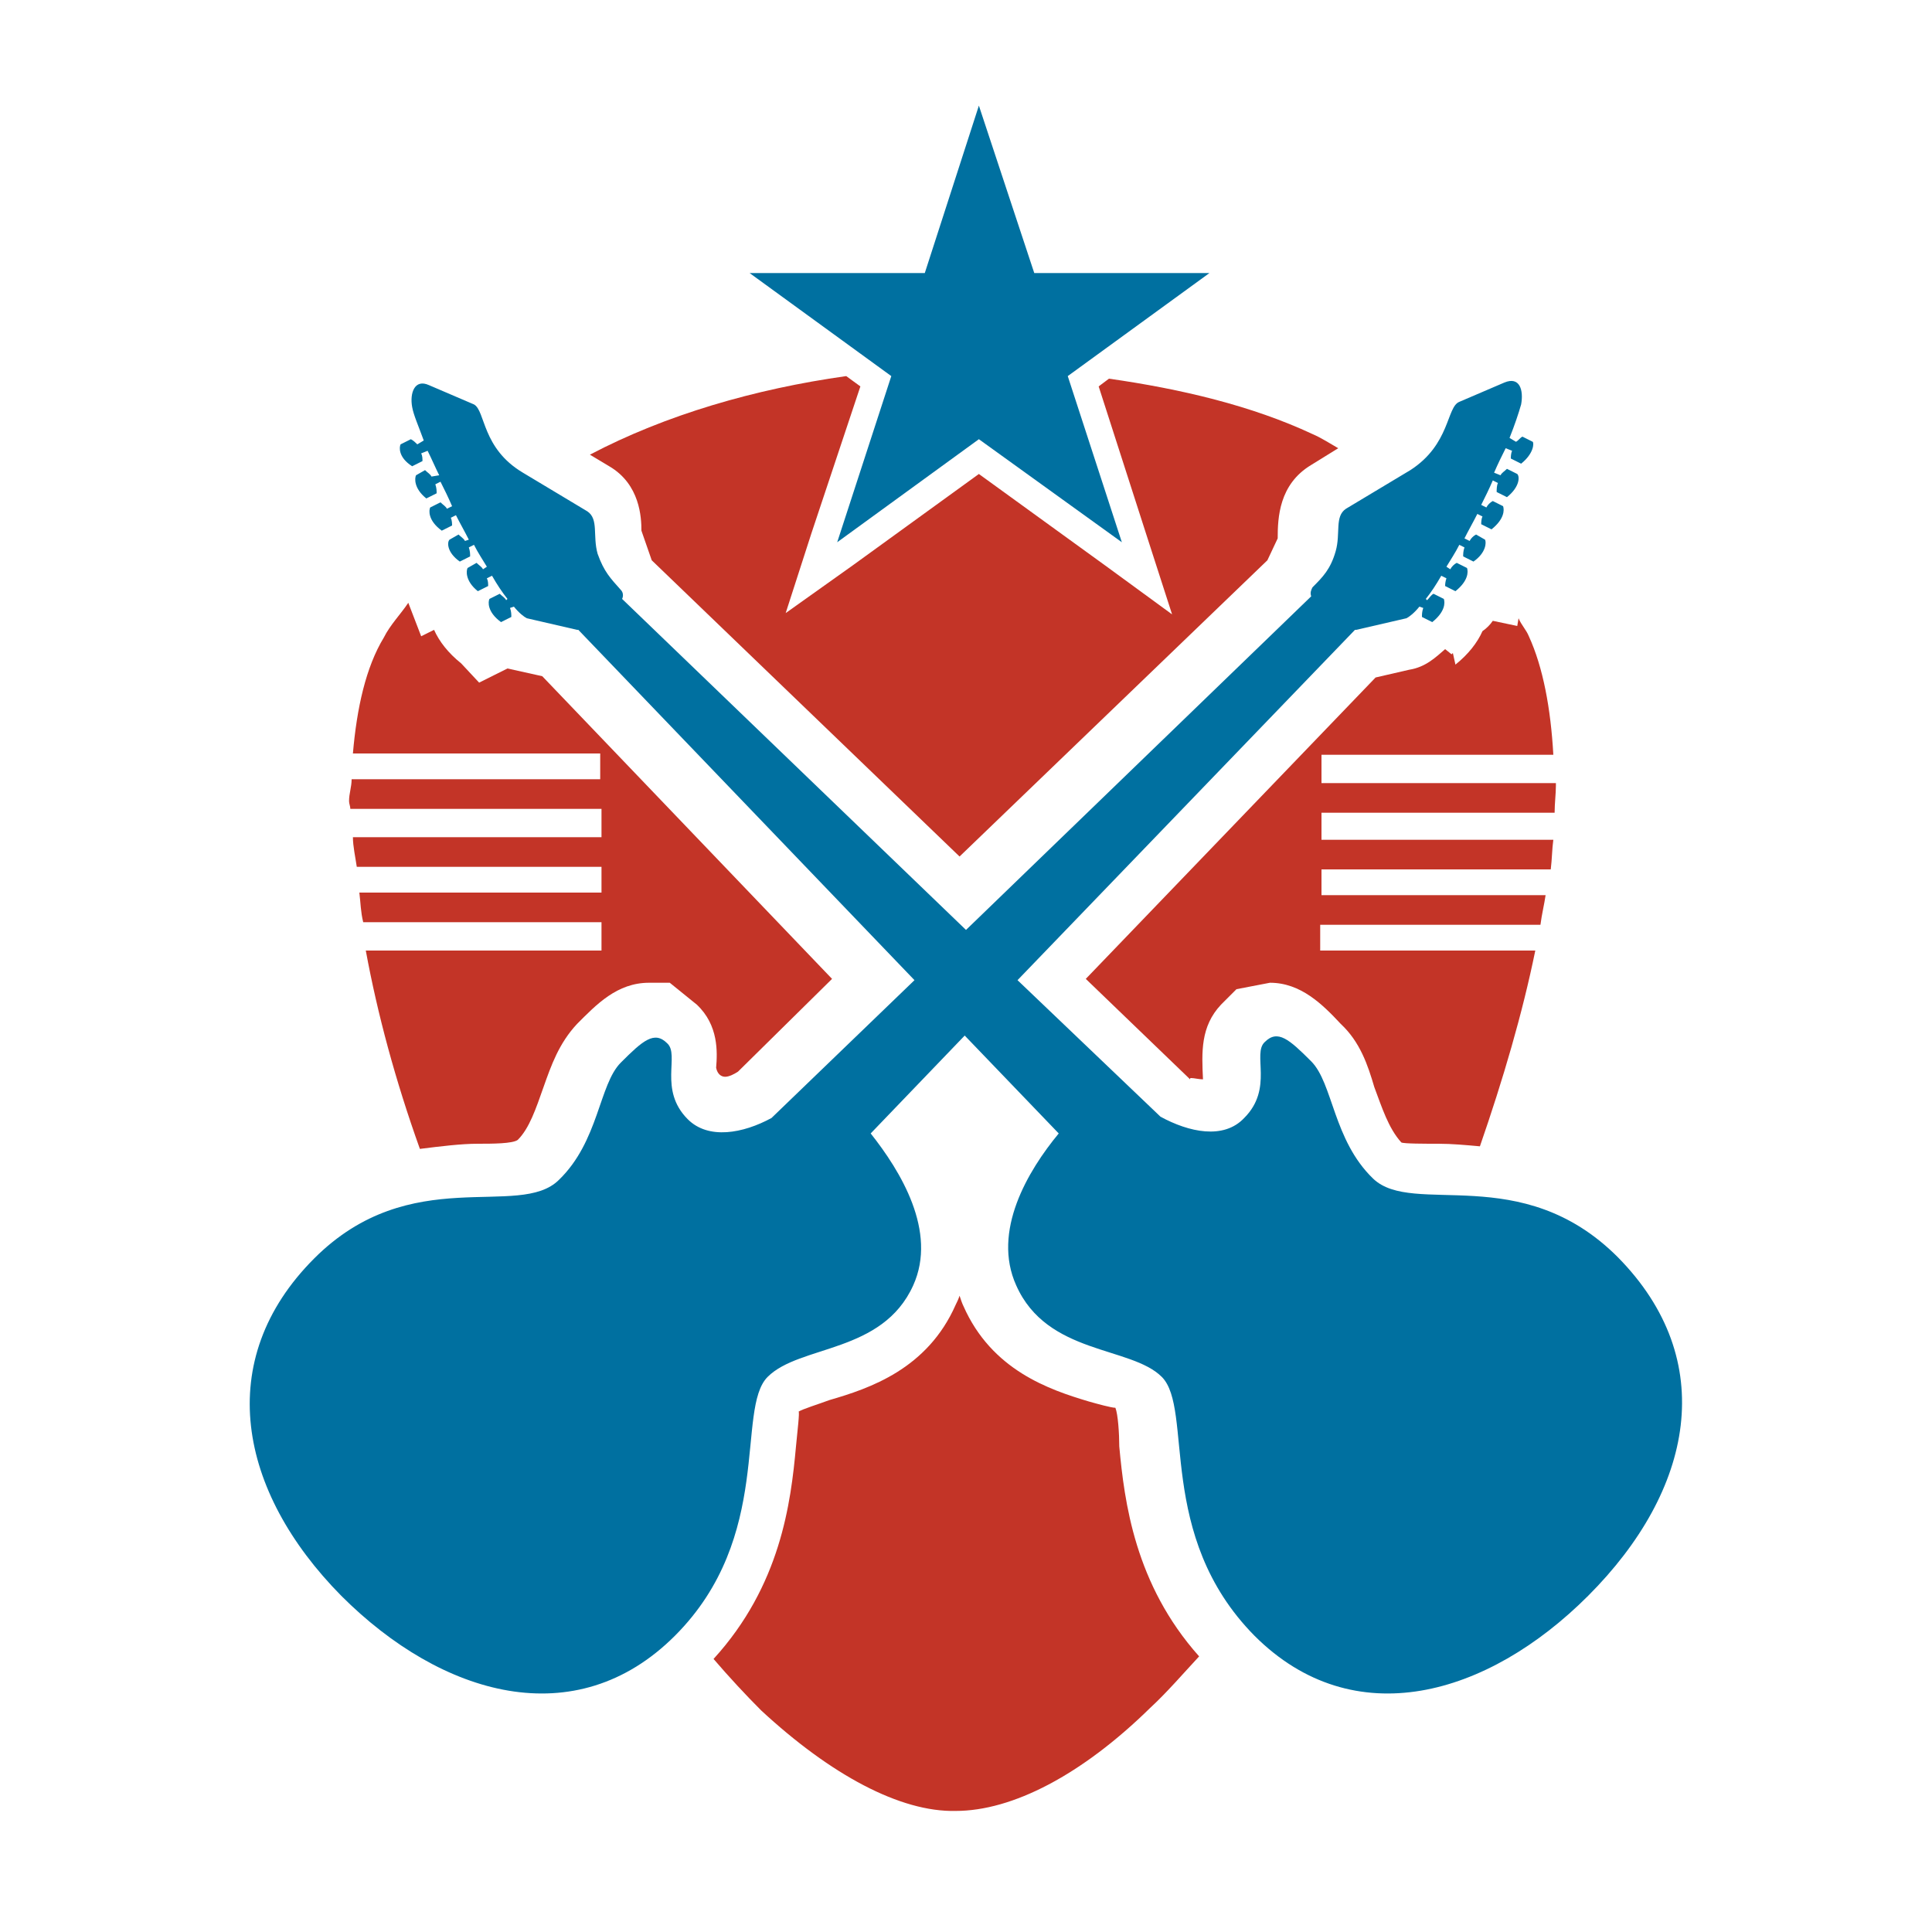 <?xml version="1.0" encoding="utf-8"?>
<!-- Generator: Adobe Illustrator 18.1.0, SVG Export Plug-In . SVG Version: 6.00 Build 0)  -->
<svg version="1.0" id="Layer_1" xmlns="http://www.w3.org/2000/svg" xmlns:xlink="http://www.w3.org/1999/xlink" x="0px" y="0px"
	 viewBox="0 0 150 150" enable-background="new 0 0 150 150" xml:space="preserve">
<g>
	<path fill="#C33427" d="M49.8,41.2l0.8,2.3l23.9,23l23.9-23l0.8-1.7c0-1.6,0.1-4.2,2.6-5.7l2.1-1.3c-0.7-0.4-1.3-0.8-2-1.1
		c-4.7-2.2-10.2-3.5-15.8-4.3L85.3,30l3.7,11.5l2,6.2l-5.2-3.8L76,36.8l-9.8,7.1L61,47.6l2-6.2L66.8,30l-1.1-0.8
		c-7.1,1-14,3-19.9,6.1l1.5,0.9C49.7,37.6,49.8,40.2,49.8,41.2z"/>
	<path fill="#C33427" d="M46.7,73.8H28.4c0.9,4.9,2.3,10.1,4.2,15.4c1.6-0.2,3.2-0.4,4.5-0.4c1.1,0,2.7,0,3.1-0.3
		c0.9-0.9,1.4-2.4,2-4.1c0.6-1.7,1.2-3.4,2.6-4.9c1.5-1.5,3.1-3.2,5.6-3.2H52l2.1,1.7c1.7,1.6,1.6,3.7,1.5,4.9
		c0.1,0.5,0.4,0.7,0.7,0.7c0.3,0,0.7-0.2,1-0.4l7.3-7.2L42.1,52.5l-2.7-0.6l-2.2,1.1l-1.4-1.5c-1-0.8-1.7-1.7-2.1-2.6l-1,0.5l-1-2.6
		c-0.6,0.9-1.4,1.7-1.9,2.7c-1.4,2.3-2.1,5.5-2.4,9h19.2v2H27.3c0,0.6-0.2,1.1-0.2,1.7c0,0.2,0.1,0.4,0.1,0.6h19.5V65H27.4
		c0,0.7,0.2,1.6,0.3,2.3h19v2H27.9c0.1,0.8,0.1,1.5,0.3,2.3h18.5V73.8z"/>
	<path fill="#C33427" d="M102.6,58.6h18c-0.2-3.6-0.8-6.8-1.9-9.2c-0.2-0.5-0.6-0.9-0.8-1.4l-0.1,0.6l-1.9-0.4
		c-0.2,0.3-0.5,0.6-0.8,0.8c-0.4,0.9-1.1,1.8-2.1,2.6l-0.2-0.9l-0.1,0.1l-0.5-0.4c-0.7,0.6-1.5,1.4-2.8,1.6l-2.6,0.6L84.3,76
		l8.1,7.8c0-0.1,0-0.1,0.1-0.1c0.2,0,0.6,0.1,0.9,0.1c-0.1-2.1-0.2-4.1,1.4-5.8l1.2-1.2l2.6-0.5c2.4,0,4.1,1.7,5.5,3.2
		c1.5,1.4,2.1,3.2,2.6,4.9c0.6,1.6,1.1,3.2,2.1,4.3c0.2,0.1,1.8,0.1,2.9,0.1c1,0,2.1,0.1,3.2,0.2c1.8-5.2,3.3-10.3,4.3-15.2h-16.7
		v-2h17.1c0.1-0.8,0.3-1.6,0.4-2.3h-17.4v-2h17.8c0.1-0.8,0.1-1.6,0.2-2.3h-18v-2.1h18.1c0-0.7,0.1-1.5,0.1-2.1c0-0.1,0-0.1,0-0.2
		h-18.2V58.6z"/>
	<path fill="#C33427" d="M86.6,109.3L86.6,109.3c-0.3,0-1.4-0.3-2.1-0.5c-3-0.9-7.5-2.4-9.7-7.4c-0.1-0.2-0.2-0.5-0.3-0.8
		c-0.1,0.3-0.2,0.5-0.3,0.7c-2.2,5-6.7,6.5-9.8,7.4c-0.8,0.3-2.1,0.7-2.4,0.9c0.1,0-0.1,1.6-0.2,2.7c-0.4,4.4-1.2,10.8-6.4,16.5
		c1.2,1.4,2.5,2.8,3.7,4c5.4,5,10.8,7.9,15.1,7.8c4.4,0,9.8-2.8,15.1-8c1.3-1.2,2.5-2.6,3.8-4c-5-5.6-5.8-12-6.2-16.3
		C86.9,111.3,86.8,109.8,86.6,109.3z"/>
	<path fill="#0070A0" d="M125.6,97.6c-7.5-7.5-15.9-3.1-19-6.1c-3.1-3-3.1-7.4-4.8-9.1c-1.7-1.7-2.6-2.5-3.6-1.5
		c-1,0.9,0.7,3.6-1.6,5.9c-1.6,1.7-4.3,1.1-6.5-0.1L79,76.1l26.2-27.2c0,0,0.1,0,0.1,0l3.9-0.9c0.2-0.1,0.6-0.4,1-0.9l0.3,0.1
		c-0.1,0.3-0.1,0.5-0.1,0.7l0.8,0.4c1-0.8,1-1.5,0.9-1.8l-0.8-0.4c-0.2,0.1-0.3,0.3-0.5,0.5l-0.1-0.1c0.4-0.5,0.8-1.1,1.2-1.8
		l0.4,0.2c-0.1,0.3-0.1,0.5-0.1,0.6l0.8,0.4c1-0.8,1-1.5,0.9-1.8l-0.8-0.4c-0.2,0.1-0.4,0.3-0.5,0.5l-0.3-0.2c0.3-0.5,0.7-1.1,1-1.7
		l0.4,0.2c-0.1,0.3-0.1,0.5-0.1,0.7l0.8,0.4c1-0.7,1-1.5,0.9-1.7l-0.7-0.4c-0.2,0.1-0.4,0.3-0.5,0.5l-0.4-0.2c0.3-0.6,0.7-1.3,1-1.9
		l0.4,0.2c-0.1,0.2-0.1,0.5-0.1,0.6l0.8,0.4c1-0.8,1-1.5,0.9-1.8l-0.8-0.4c-0.2,0.1-0.4,0.3-0.5,0.5l-0.4-0.2
		c0.3-0.6,0.6-1.2,0.9-1.9l0.4,0.2c-0.1,0.2-0.1,0.5-0.1,0.7l0.8,0.4c1-0.8,1-1.6,0.8-1.8l-0.8-0.4c-0.2,0.2-0.4,0.3-0.5,0.5
		l-0.5-0.2c0.3-0.7,0.6-1.3,0.9-1.9l0.5,0.2c-0.1,0.2-0.1,0.5-0.1,0.6l0.8,0.4c1-0.8,1-1.6,0.9-1.7l-0.8-0.4
		c-0.2,0.1-0.3,0.3-0.5,0.4l-0.5-0.3c0.4-1,0.7-1.9,0.9-2.6c0.2-1.1-0.1-2.2-1.3-1.7l-3.5,1.5c-1,0.4-0.7,3.3-3.8,5.3l-5,3
		c-0.9,0.6-0.4,1.9-0.8,3.3c-0.4,1.4-1,2-1.8,2.8c-0.1,0.2-0.2,0.4-0.1,0.7L75,72.2L48.3,46.5c0.1-0.2,0.1-0.5-0.1-0.7
		c-0.8-0.9-1.3-1.4-1.8-2.8c-0.4-1.4,0.1-2.7-0.8-3.3l-5-3c-3.2-1.9-2.9-4.8-3.8-5.3l-3.5-1.5c-1.1-0.5-1.5,0.6-1.3,1.7
		c0.1,0.6,0.5,1.5,0.9,2.6l-0.5,0.3c-0.1-0.1-0.3-0.3-0.5-0.4l-0.8,0.4c-0.1,0.2-0.2,1,0.9,1.7l0.8-0.4c0-0.2,0-0.4-0.1-0.6l0.5-0.2
		c0.3,0.6,0.6,1.3,0.9,1.9L33.5,37c-0.1-0.2-0.3-0.3-0.5-0.5l-0.7,0.4c-0.1,0.2-0.2,1,0.8,1.8l0.8-0.4c0-0.2,0-0.4-0.1-0.7l0.4-0.2
		c0.3,0.6,0.6,1.2,0.9,1.9l-0.4,0.2c-0.1-0.2-0.3-0.3-0.5-0.5l-0.8,0.4c-0.1,0.2-0.2,1,0.9,1.8l0.8-0.4c0-0.1,0-0.4-0.1-0.6l0.4-0.2
		c0.3,0.6,0.7,1.3,1,1.9L36.1,42c-0.1-0.2-0.3-0.3-0.5-0.5l-0.7,0.4c-0.2,0.2-0.2,1,0.8,1.7l0.8-0.4c0-0.2,0-0.4-0.1-0.7l0.4-0.2
		c0.3,0.6,0.7,1.2,1,1.7l-0.3,0.2c-0.1-0.2-0.3-0.3-0.5-0.5l-0.7,0.4c-0.1,0.2-0.2,1,0.8,1.8l0.8-0.4c0-0.2,0-0.4-0.1-0.6l0.4-0.2
		c0.4,0.7,0.8,1.3,1.2,1.8l-0.1,0.1c-0.1-0.2-0.3-0.3-0.5-0.5L38,46.5c-0.1,0.2-0.2,1,0.9,1.8l0.8-0.4c0-0.2,0-0.4-0.1-0.7l0.3-0.1
		c0.4,0.5,0.8,0.8,1,0.9l3.9,0.9c0,0,0.1,0,0.1,0L71,76.1L59.9,86.8c-2.2,1.2-4.9,1.7-6.5,0.1c-2.3-2.3-0.6-5-1.6-5.9
		c-1-1-1.9-0.2-3.6,1.5c-1.7,1.7-1.7,6.1-4.8,9.1c-3.1,3.1-11.5-1.4-19,6.1c-7.9,7.9-5.9,18.1,2.1,26.2c7.8,7.8,18.2,10.8,25.9,3.1
		c7.7-7.7,4.7-17.6,7.2-20.1c2.5-2.5,8.9-1.8,11.3-7.1c1.9-4.2-1-8.9-3.3-11.8l7.3-7.6l7.3,7.6c-2.4,2.9-5.2,7.6-3.3,11.8
		c2.4,5.4,8.9,4.7,11.3,7.1c2.5,2.5-0.5,12.3,7.2,20.1c7.7,7.7,18.1,4.7,25.9-3.1C131.5,115.7,133.5,105.6,125.6,97.6z"/>
	<polygon fill="#0070A0" points="65,42.1 76,34.1 87.1,42.1 82.9,29.2 93.9,21.2 80.3,21.2 76,8.2 71.8,21.2 58.2,21.2 69.2,29.2 	
		"/>
</g>
</svg>
